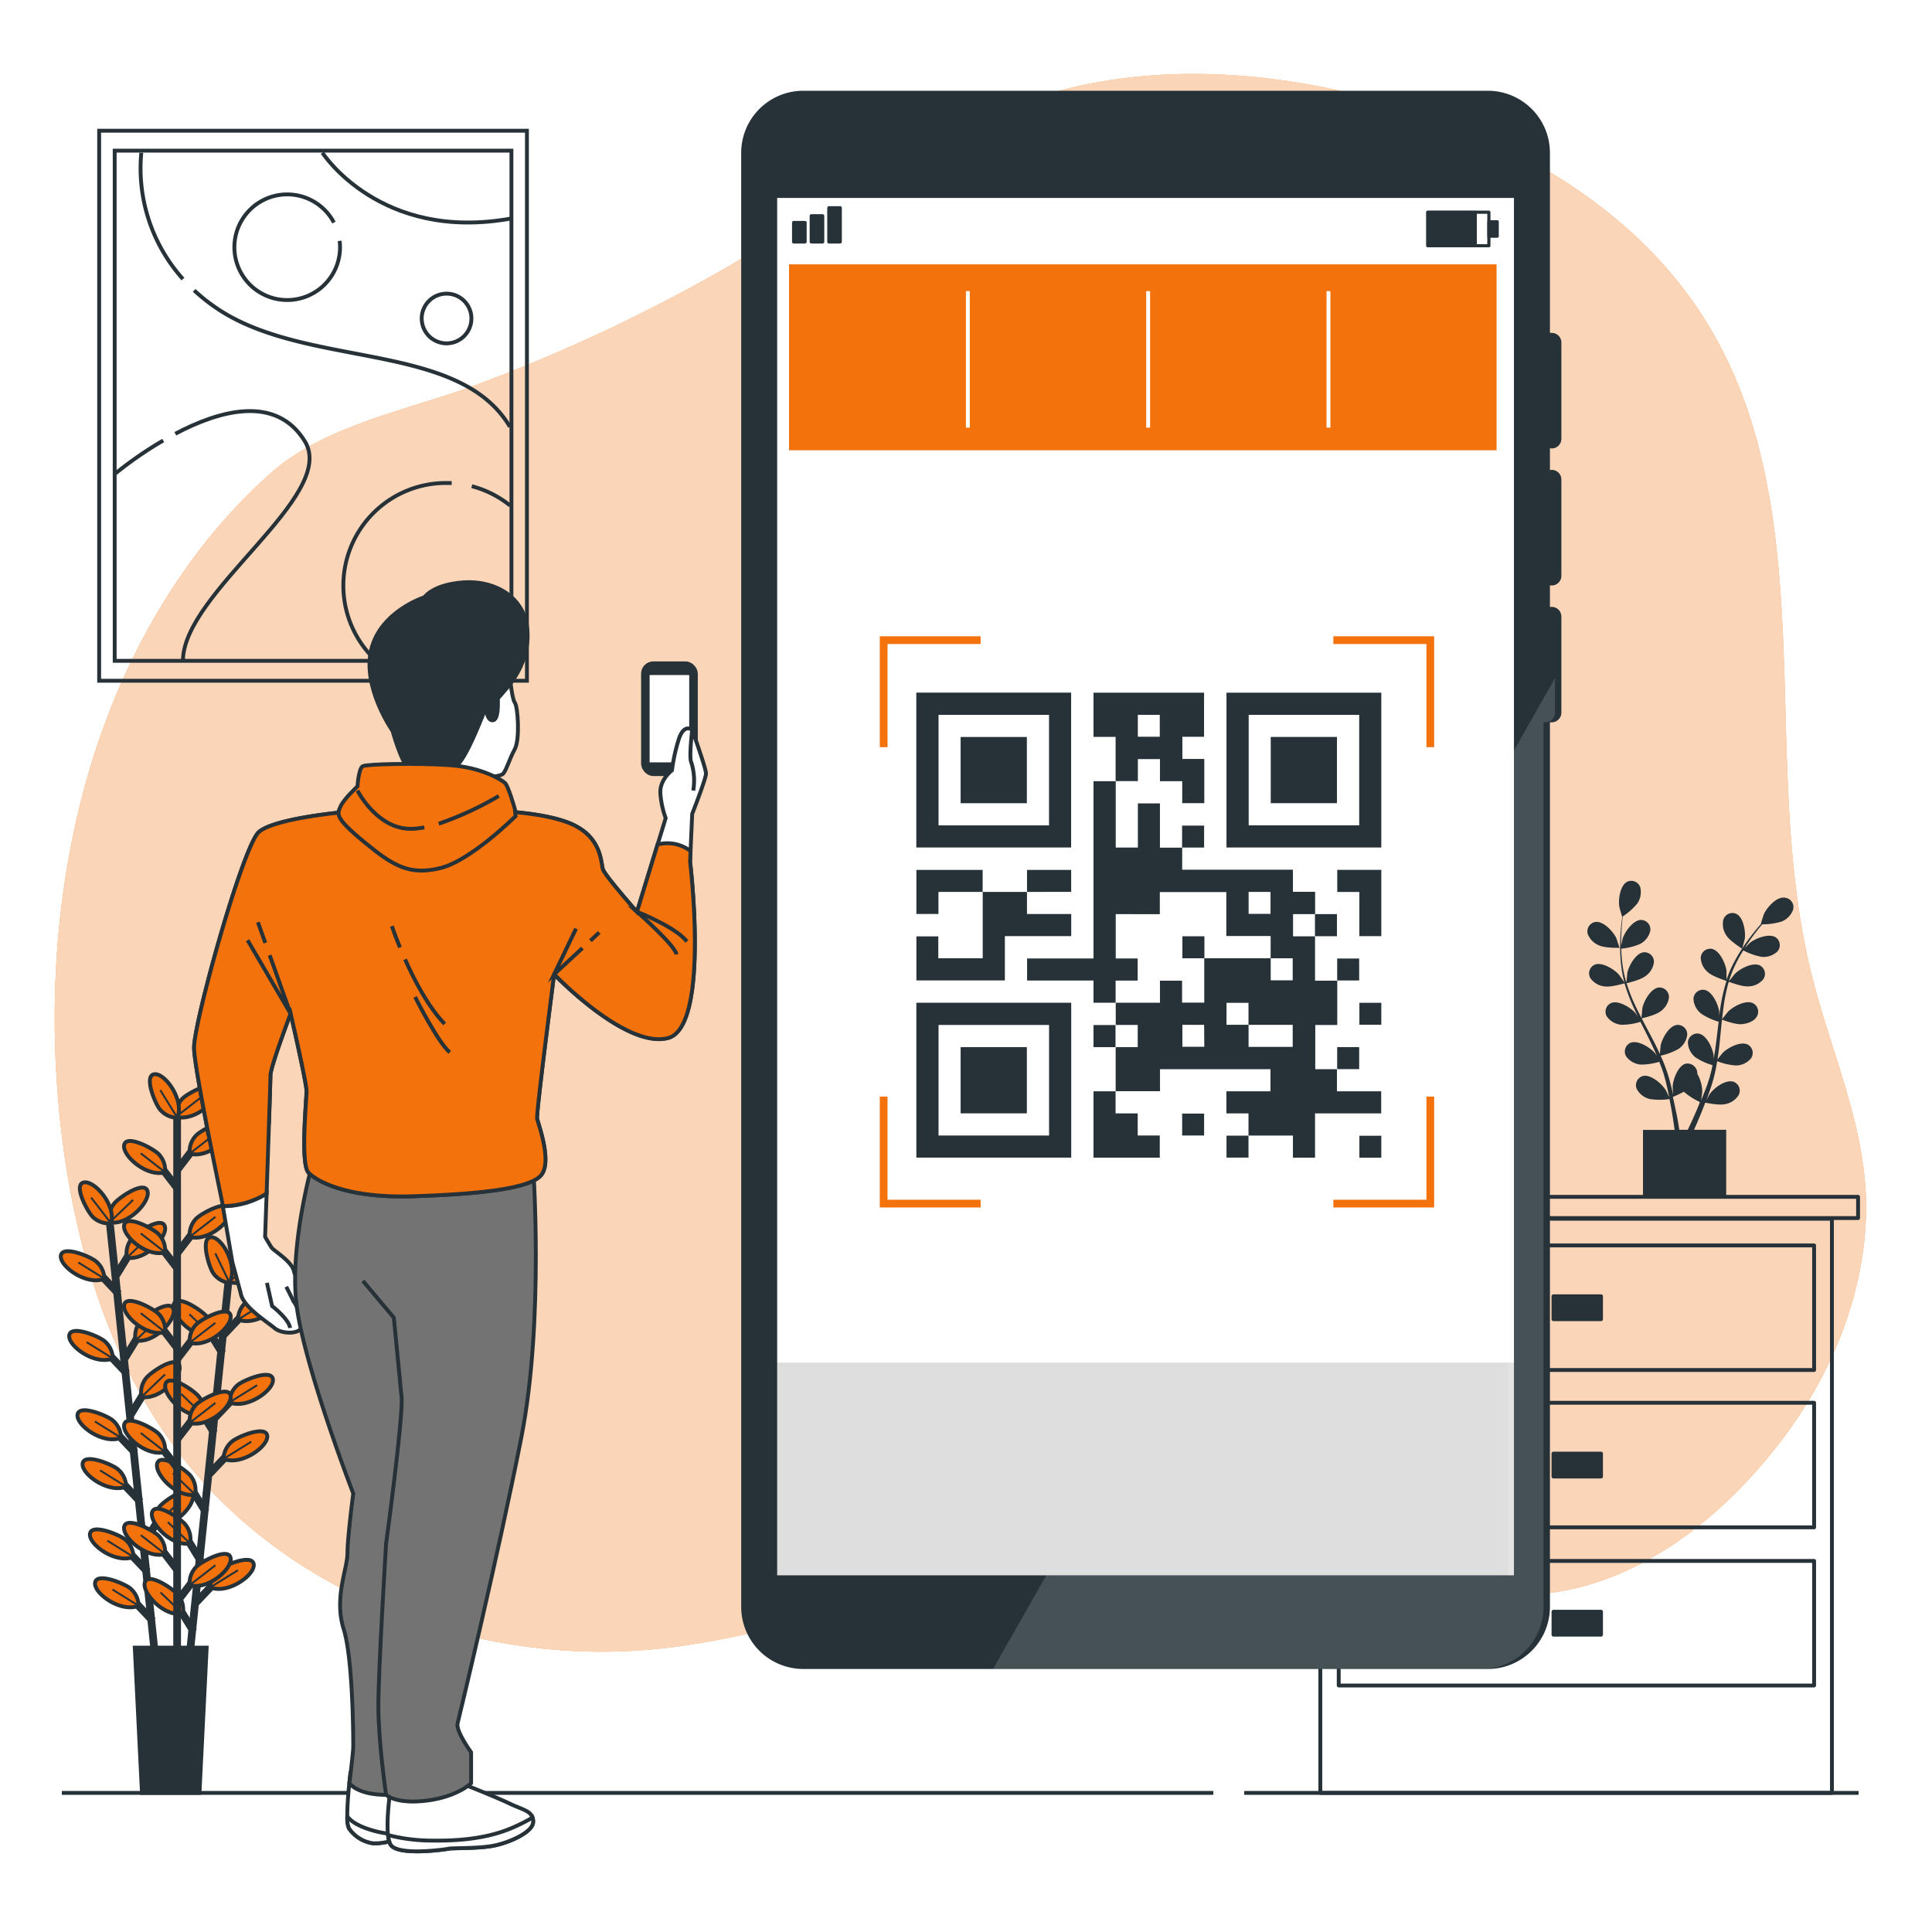 <svg class="animated" id="freepik_stories-qr-code" xmlns="http://www.w3.org/2000/svg" viewBox="0 0 500 500" version="1.1" xmlns:xlink="http://www.w3.org/1999/xlink" xmlns:svgjs="http://svgjs.com/svgjs"><style>svg#freepik_stories-qr-code:not(.animated) .animable {opacity: 0;}svg#freepik_stories-qr-code.animated #freepik--background-simple--inject-2 {animation: 1s 1 forwards cubic-bezier(.36,-0.01,.5,1.38) zoomIn;animation-delay: 0s;}svg#freepik_stories-qr-code.animated #freepik--Furniture--inject-2 {animation: 1s 1 forwards cubic-bezier(.36,-0.01,.5,1.38) lightSpeedLeft;animation-delay: 0s;}svg#freepik_stories-qr-code.animated #freepik--Plant--inject-2 {animation: 1s 1 forwards cubic-bezier(.36,-0.01,.5,1.38) zoomOut;animation-delay: 0s;}svg#freepik_stories-qr-code.animated #freepik--Picture--inject-2 {animation: 1s 1 forwards cubic-bezier(.36,-0.01,.5,1.38) slideUp;animation-delay: 0s;}svg#freepik_stories-qr-code.animated #freepik--Floor--inject-2 {animation: 1s 1 forwards cubic-bezier(.36,-0.01,.5,1.38) slideLeft;animation-delay: 0s;}svg#freepik_stories-qr-code.animated #freepik--Device--inject-2 {animation: 1s 1 forwards cubic-bezier(.36,-0.01,.5,1.38) fadeIn;animation-delay: 0s;}svg#freepik_stories-qr-code.animated #freepik--qr-code--inject-2 {animation: 1s 1 forwards cubic-bezier(.36,-0.01,.5,1.38) slideDown;animation-delay: 0s;}svg#freepik_stories-qr-code.animated #freepik--Character--inject-2 {animation: 1s 1 forwards cubic-bezier(.36,-0.01,.5,1.38) slideDown;animation-delay: 0s;}            @keyframes zoomIn {                0% {                    opacity: 0;                    transform: scale(0.5);                }                100% {                    opacity: 1;                    transform: scale(1);                }            }                    @keyframes lightSpeedLeft {              from {                transform: translate3d(-50%, 0, 0) skewX(20deg);                opacity: 0;              }              60% {                transform: skewX(-10deg);                opacity: 1;              }              80% {                transform: skewX(2deg);              }              to {                opacity: 1;                transform: translate3d(0, 0, 0);              }            }                    @keyframes zoomOut {                0% {                    opacity: 0;                    transform: scale(1.5);                }                100% {                    opacity: 1;                    transform: scale(1);                }            }                    @keyframes slideUp {                0% {                    opacity: 0;                    transform: translateY(30px);                }                100% {                    opacity: 1;                    transform: inherit;                }            }                    @keyframes slideLeft {                0% {                    opacity: 0;                    transform: translateX(-30px);                }                100% {                    opacity: 1;                    transform: translateX(0);                }            }                    @keyframes fadeIn {                0% {                    opacity: 0;                }                100% {                    opacity: 1;                }            }                    @keyframes slideDown {                0% {                    opacity: 0;                    transform: translateY(-30px);                }                100% {                    opacity: 1;                    transform: translateY(0);                }            }        </style><g id="freepik--background-simple--inject-2" class="animable" style="transform-origin: 248.555px 223.294px;"><path d="M459.24,137.52c-2.41-18.76-7.11-36.75-17-53.14C424,53.93,391,35.53,357.63,26.2c-28-7.82-58.16-10.08-86.09-2-30.66,8.87-56.39,29.29-84,45.3a437.69,437.69,0,0,1-63.1,29.66c-17.58,6.73-39.92,10.5-54.37,23.28a144.93,144.93,0,0,0-23.35,26.65C19.74,188.4,11,238.62,15.12,285.5c2.91,32.66,11.89,65.71,32,91.58,28.27,36.31,76.8,54.2,122.59,49.69,52-5.12,101.25-36.19,152.93-28.73,25.73,3.71,50.35,16.93,76.23,14.47,25.51-2.42,47.34-20,62.73-40.45,12.34-16.43,20.55-36.3,21.31-57,.83-22.39-9.31-42.81-14.4-64.19C459.66,213.5,464.09,175.27,459.24,137.52Z" style="fill: rgb(243, 114, 12); transform-origin: 248.555px 223.294px;" id="el3hj1ry7nu7n" class="animable"></path><g id="elxwv3zlbbqv"><path d="M459.24,137.52c-2.41-18.76-7.11-36.75-17-53.14C424,53.93,391,35.53,357.63,26.2c-28-7.82-58.16-10.08-86.09-2-30.66,8.87-56.39,29.29-84,45.3a437.69,437.69,0,0,1-63.1,29.66c-17.58,6.73-39.92,10.5-54.37,23.28a144.93,144.93,0,0,0-23.35,26.65C19.74,188.4,11,238.62,15.12,285.5c2.91,32.66,11.89,65.71,32,91.58,28.27,36.31,76.8,54.2,122.59,49.69,52-5.12,101.25-36.19,152.93-28.73,25.73,3.71,50.35,16.93,76.23,14.47,25.51-2.42,47.34-20,62.73-40.45,12.34-16.43,20.55-36.3,21.31-57,.83-22.39-9.31-42.81-14.4-64.19C459.66,213.5,464.09,175.27,459.24,137.52Z" style="fill: rgb(255, 255, 255); opacity: 0.7; transform-origin: 248.555px 223.294px;" class="animable"></path></g></g><g id="freepik--Furniture--inject-2" class="animable" style="transform-origin: 407.9px 345.979px;"><g id="elmteainv9rk"><rect x="334.93" y="309.74" width="145.94" height="5.5" style="fill: none; stroke: rgb(38, 50, 56); stroke-linecap: round; stroke-linejoin: round; transform-origin: 407.9px 312.49px; transform: rotate(180deg);" class="animable"></rect></g><g id="elhi6gl61fmo6"><rect x="341.7" y="315.4" width="132.4" height="148.6" style="fill: none; stroke: rgb(38, 50, 56); stroke-linecap: round; stroke-linejoin: round; transform-origin: 407.9px 389.7px; transform: rotate(180deg);" class="animable"></rect></g><g id="el3900kvpnvbc"><rect x="346.46" y="322.31" width="123.03" height="32.24" style="fill: none; stroke: rgb(38, 50, 56); stroke-linecap: round; stroke-linejoin: round; transform-origin: 407.975px 338.43px; transform: rotate(180deg);" class="animable"></rect></g><g id="elvl2o03o6pbf"><rect x="402.04" y="335.47" width="12.3" height="5.94" style="fill: rgb(38, 50, 56); stroke: rgb(38, 50, 56); stroke-linecap: round; stroke-linejoin: round; transform-origin: 408.19px 338.44px; transform: rotate(180deg);" class="animable"></rect></g><g id="el5dbzyq5g7t3"><rect x="346.46" y="363.04" width="123.03" height="32.24" style="fill: none; stroke: rgb(38, 50, 56); stroke-linecap: round; stroke-linejoin: round; transform-origin: 407.975px 379.16px; transform: rotate(180deg);" class="animable"></rect></g><g id="eln9vef363vf8"><rect x="402.04" y="376.19" width="12.3" height="5.94" style="fill: rgb(38, 50, 56); stroke: rgb(38, 50, 56); stroke-linecap: round; stroke-linejoin: round; transform-origin: 408.19px 379.16px; transform: rotate(180deg);" class="animable"></rect></g><g id="elmzg4qa1h76"><rect x="346.46" y="403.96" width="123.03" height="32.24" style="fill: none; stroke: rgb(38, 50, 56); stroke-linecap: round; stroke-linejoin: round; transform-origin: 407.975px 420.08px; transform: rotate(180deg);" class="animable"></rect></g><g id="els27bldzsb3"><rect x="402.04" y="417.11" width="12.3" height="5.94" style="fill: rgb(38, 50, 56); stroke: rgb(38, 50, 56); stroke-linecap: round; stroke-linejoin: round; transform-origin: 408.19px 420.08px; transform: rotate(180deg);" class="animable"></rect></g><path d="M414,244.73c1.49.65,5.14.57,5.14.57s-.78-2.39-.85-2.54c-.8-1.67-3.33-4.44-5.39-4.16a2.47,2.47,0,0,0-2,3.09A5.2,5.2,0,0,0,414,244.73Z" style="fill: rgb(38, 50, 56); transform-origin: 414.976px 241.942px;" id="ely1wauhbl33o" class="animable"></path><path d="M450.87,245.53s.66-2.42.68-2.58c.26-1.84-.33-5.54-2.2-6.45A2.46,2.46,0,0,0,446,238a5.18,5.18,0,0,0,.89,4.24C447.78,243.58,450.86,245.53,450.87,245.53Z" style="fill: rgb(38, 50, 56); transform-origin: 448.739px 240.908px;" id="el1gm75sqiyk6" class="animable"></path><path d="M461.76,232.31c-2.07-.22-4.53,2.61-5.28,4.3-.07.15-.82,2.56-.78,2.56h0c-.39.44-.81.92-1.25,1.46-.81,1-1.71,2.12-2.61,3.42a42.76,42.76,0,0,0-2.71,4.31,31.47,31.47,0,0,0-2.32,5.22s0,0,0,.06c0-.61,0-2.31,0-2.44-.24-1.84-1.78-5.26-3.83-5.64a2.46,2.46,0,0,0-2.83,2.32,5.16,5.16,0,0,0,2,3.85c1.17,1,4.4,2.05,4.66,2.13a45.53,45.53,0,0,0-1.37,5.64c-.19,1.12-.36,2.24-.51,3.37,0-.52,0-1,0-1.06-.24-1.84-1.78-5.26-3.82-5.63a2.45,2.45,0,0,0-2.84,2.31,5.15,5.15,0,0,0,2,3.85,16.24,16.24,0,0,0,4.52,2.08c-.05.44-.11.87-.16,1.31-.25,2.08-.49,4.17-.79,6.2-.1.72-.23,1.42-.36,2.13,0-.47,0-.87,0-.93-.24-1.84-1.78-5.25-3.83-5.63a2.45,2.45,0,0,0-2.83,2.31,5.15,5.15,0,0,0,2,3.85,15.44,15.44,0,0,0,4.39,2c-.15.72-.3,1.44-.48,2.13-.14.46-.23.92-.39,1.38s-.3.92-.44,1.37c-.31.86-.63,1.75-1,2.58-.22.57-.44,1.12-.66,1.67.11-.71.3-2.11.3-2.23a9.57,9.57,0,0,0-1.28-4.65,2.55,2.55,0,0,0-3-2.63c-2,.54-3.28,4.06-3.38,5.92,0,.11.07,1.3.13,2.05-.11-.43-.2-.86-.31-1.31-.21-.89-.45-1.77-.7-2.71-.13-.46-.27-.92-.41-1.38s-.33-.93-.49-1.4c-.39-1.09-.85-2.17-1.33-3.25a16.24,16.24,0,0,0,4.63-1.74,5.13,5.13,0,0,0,2.26-3.69,2.46,2.46,0,0,0-2.66-2.52c-2.07.23-3.86,3.52-4.23,5.34,0,.11-.15,1.45-.2,2.18-.3-.65-.59-1.29-.91-1.94-.92-1.86-1.92-3.71-2.9-5.57-.3-.56-.59-1.13-.89-1.7.28-.07,3.57-.83,4.8-1.78a5.13,5.13,0,0,0,2.26-3.69,2.46,2.46,0,0,0-2.66-2.52c-2.06.23-3.86,3.52-4.23,5.34,0,.13-.2,2.05-.22,2.54-.65-1.25-1.29-2.5-1.87-3.77a42.82,42.82,0,0,1-2-5.24c.13,0,3.57-.81,4.83-1.78a5.13,5.13,0,0,0,2.26-3.69,2.46,2.46,0,0,0-2.66-2.52c-2.06.23-3.86,3.52-4.23,5.33,0,.12-.16,1.59-.21,2.29h-.11a30.93,30.93,0,0,1-1.06-5.55c-.12-1-.17-2-.2-3a16.54,16.54,0,0,0,4.88-1.22,5.15,5.15,0,0,0,2.65-3.43,2.46,2.46,0,0,0-2.37-2.79c-2.08,0-4.22,3.07-4.79,4.84,0,.09-.24,1.1-.38,1.84,0-.43,0-.88,0-1.3,0-1.58.1-3,.2-4.29.06-.72.13-1.38.2-2a16.47,16.47,0,0,0,3.75-3.32,5.14,5.14,0,0,0,.77-4.26,2.47,2.47,0,0,0-3.39-1.39c-1.84,1-2.33,4.67-2,6.5,0,.16.72,2.59.75,2.57l0,0c-.08.59-.16,1.22-.24,1.91-.12,1.27-.25,2.71-.29,4.29a44.58,44.58,0,0,0,.12,5.1,32.17,32.17,0,0,0,.94,5.62l0,.07c-.33-.52-1.29-1.92-1.38-2-1.21-1.4-4.39-3.4-6.3-2.59a2.46,2.46,0,0,0-1.09,3.49,5.15,5.15,0,0,0,3.77,2.13c1.55.22,4.8-.72,5.06-.8a44.47,44.47,0,0,0,2,5.47c.45,1,.93,2.06,1.43,3.09l-.61-.87c-1.22-1.41-4.39-3.4-6.3-2.59a2.45,2.45,0,0,0-1.09,3.49,5.15,5.15,0,0,0,3.77,2.13,16.35,16.35,0,0,0,4.92-.76c.2.39.39.79.58,1.18,1,1.88,1.89,3.75,2.77,5.61.31.65.59,1.31.87,2-.26-.39-.49-.71-.53-.76-1.21-1.4-4.39-3.4-6.3-2.59a2.47,2.47,0,0,0-1.09,3.5,5.17,5.17,0,0,0,3.77,2.12,15.93,15.93,0,0,0,4.79-.72c.27.68.54,1.36.77,2,.14.46.32.9.44,1.37l.39,1.38c.21.89.43,1.8.62,2.68.13.6.25,1.18.37,1.76-.3-.65-.91-1.93-1-2-1-1.57-3.82-4-5.83-3.51a2.47,2.47,0,0,0-1.61,3.29,5.16,5.16,0,0,0,3.41,2.67,16.81,16.81,0,0,0,5.09,0c.2,1,.38,1.91.53,2.8.34,1.95.6,3.7.8,5.19h-8.19v17.22h21.54V292.39h-8.33c.54-1.2,1.13-2.56,1.75-4.07.38-.93.77-1.93,1.16-2.95.39.08,3.59.73,5.08.39a5.12,5.12,0,0,0,3.59-2.4,2.45,2.45,0,0,0-1.35-3.4c-2-.67-5,1.57-6.08,3.07-.07.08-.67,1.12-1,1.78.16-.42.32-.83.47-1.26.32-.86.61-1.73.92-2.65.14-.46.27-.92.41-1.38s.25-1,.37-1.44c.27-1.13.49-2.28.68-3.45a15.86,15.86,0,0,0,4.82,1.11,5.1,5.1,0,0,0,3.92-1.83,2.46,2.46,0,0,0-.82-3.57c-1.85-.95-5.16.81-6.48,2.12-.08.08-.92,1.12-1.37,1.71.11-.71.22-1.41.31-2.12.26-2.06.45-4.16.66-6.24.06-.64.13-1.28.2-1.92.26.1,3.43,1.28,5,1.17,1.38-.1,3.12-.6,3.92-1.83a2.47,2.47,0,0,0-.83-3.57c-1.84-1-5.16.8-6.47,2.11-.1.1-1.31,1.61-1.59,2,.15-1.41.31-2.81.52-4.18a43.42,43.42,0,0,1,1.2-5.49c.12,0,3.42,1.29,5,1.18a5.14,5.14,0,0,0,3.92-1.83,2.46,2.46,0,0,0-.82-3.57c-1.85-.95-5.16.8-6.48,2.11-.09.09-1,1.24-1.43,1.79l-.1,0a31.55,31.55,0,0,1,2.18-5.22c.47-.92,1-1.78,1.48-2.6a16.72,16.72,0,0,0,4.75,1.67,5.17,5.17,0,0,0,4.1-1.4,2.46,2.46,0,0,0-.43-3.63c-1.74-1.15-5.22.23-6.67,1.39-.08.06-.81.79-1.34,1.33.24-.37.47-.76.71-1.1.86-1.31,1.74-2.46,2.53-3.47.45-.57.87-1.07,1.26-1.54a16.85,16.85,0,0,0,5-.71,5.12,5.12,0,0,0,3-3.12A2.45,2.45,0,0,0,461.76,232.31Zm-22.89,55.53c-.74,1.72-1.46,3.25-2.08,4.55H434.6c-.23-1.54-.54-3.37-1-5.42-.19-1-.42-2-.66-3.09a28.66,28.66,0,0,0,2.84-1.34,18,18,0,0,0,4.15,2.67C439.61,286.12,439.24,287,438.87,287.84Z" style="fill: rgb(38, 50, 56); transform-origin: 437.698px 268.799px;" id="el95gbiktfz0l" class="animable"></path></g><g id="freepik--Plant--inject-2" class="animable" style="transform-origin: 44.301px 371px;"><line x1="28.47" y1="316.96" x2="40.07" y2="428.09" style="fill: none; stroke: rgb(38, 50, 56); stroke-miterlimit: 10; stroke-width: 2px; transform-origin: 34.27px 372.525px;" id="elwoark24denr" class="animable"></line><line x1="38.2" y1="406.82" x2="32.94" y2="401.27" style="fill: none; stroke: rgb(38, 50, 56); stroke-miterlimit: 10; stroke-width: 2px; transform-origin: 35.57px 404.045px;" id="eltnv5mj3y8f" class="animable"></line><path d="M34.54,402.93a6,6,0,0,0-2.09-4.46c-1.35-1.2-8.46-4.19-9.13-1.69C22.59,399.5,29.86,404.84,34.54,402.93Z" style="fill: rgb(243, 114, 12); stroke: rgb(38, 50, 56); stroke-miterlimit: 10; transform-origin: 28.904px 399.573px;" id="el0kefo3wcn09" class="animable"></path><line x1="34.54" y1="402.93" x2="27.78" y2="398.72" style="fill: none; stroke: rgb(38, 50, 56); stroke-miterlimit: 10; stroke-width: 0.5px; transform-origin: 31.16px 400.825px;" id="elks4570xi98" class="animable"></line><line x1="39.52" y1="419.46" x2="34.26" y2="413.91" style="fill: none; stroke: rgb(38, 50, 56); stroke-miterlimit: 10; stroke-width: 2px; transform-origin: 36.89px 416.685px;" id="el9g1itdaw2" class="animable"></line><path d="M35.86,415.57a6,6,0,0,0-2.09-4.46c-1.35-1.2-8.46-4.19-9.13-1.69C23.91,412.14,31.18,417.48,35.86,415.57Z" style="fill: rgb(243, 114, 12); stroke: rgb(38, 50, 56); stroke-miterlimit: 10; transform-origin: 30.224px 412.213px;" id="elo6h9p8mcbzr" class="animable"></path><line x1="35.86" y1="415.57" x2="29.1" y2="411.36" style="fill: none; stroke: rgb(38, 50, 56); stroke-miterlimit: 10; stroke-width: 0.5px; transform-origin: 32.48px 413.465px;" id="eljrwjw041yk" class="animable"></line><line x1="34.98" y1="375.98" x2="29.72" y2="370.43" style="fill: none; stroke: rgb(38, 50, 56); stroke-miterlimit: 10; stroke-width: 2px; transform-origin: 32.35px 373.205px;" id="elmrgwqwluad" class="animable"></line><path d="M31.32,372.09a6,6,0,0,0-2.09-4.46c-1.35-1.21-8.46-4.19-9.13-1.69C19.37,368.66,26.64,374,31.32,372.09Z" style="fill: rgb(243, 114, 12); stroke: rgb(38, 50, 56); stroke-miterlimit: 10; transform-origin: 25.684px 368.732px;" id="ela2srzx03ovu" class="animable"></path><line x1="31.32" y1="372.09" x2="24.56" y2="367.88" style="fill: none; stroke: rgb(38, 50, 56); stroke-miterlimit: 10; stroke-width: 0.5px; transform-origin: 27.94px 369.985px;" id="elf973vvf5i5r" class="animable"></line><line x1="36.3" y1="388.62" x2="31.04" y2="383.07" style="fill: none; stroke: rgb(38, 50, 56); stroke-miterlimit: 10; stroke-width: 2px; transform-origin: 33.67px 385.845px;" id="elhekh4w6ei" class="animable"></line><path d="M32.64,384.73a6,6,0,0,0-2.09-4.46c-1.35-1.21-8.46-4.19-9.13-1.69C20.69,381.3,28,386.64,32.64,384.73Z" style="fill: rgb(243, 114, 12); stroke: rgb(38, 50, 56); stroke-miterlimit: 10; transform-origin: 27.005px 381.372px;" id="elhpbuoo6ptxl" class="animable"></path><line x1="32.64" y1="384.73" x2="25.88" y2="380.52" style="fill: none; stroke: rgb(38, 50, 56); stroke-miterlimit: 10; stroke-width: 0.5px; transform-origin: 29.26px 382.625px;" id="elp0p84fx2rqq" class="animable"></line><line x1="32.84" y1="355.45" x2="27.58" y2="349.89" style="fill: none; stroke: rgb(38, 50, 56); stroke-miterlimit: 10; stroke-width: 2px; transform-origin: 30.21px 352.67px;" id="elx55bw0m1hnk" class="animable"></line><path d="M29.18,351.56a5.94,5.94,0,0,0-2.1-4.46c-1.35-1.21-8.45-4.19-9.12-1.69C17.23,348.13,24.5,353.47,29.18,351.56Z" style="fill: rgb(243, 114, 12); stroke: rgb(38, 50, 56); stroke-miterlimit: 10; transform-origin: 23.544px 348.202px;" id="el9raoivzggic" class="animable"></path><line x1="29.18" y1="351.56" x2="22.42" y2="347.35" style="fill: none; stroke: rgb(38, 50, 56); stroke-miterlimit: 10; stroke-width: 0.5px; transform-origin: 25.8px 349.455px;" id="el14b3nh4vfodb" class="animable"></line><line x1="30.69" y1="334.83" x2="25.43" y2="329.27" style="fill: none; stroke: rgb(38, 50, 56); stroke-miterlimit: 10; stroke-width: 2px; transform-origin: 28.06px 332.05px;" id="el34nm4zr89k" class="animable"></line><path d="M27,330.94a5.94,5.94,0,0,0-2.1-4.46c-1.35-1.21-8.45-4.2-9.12-1.69C15.07,327.51,22.34,332.85,27,330.94Z" style="fill: rgb(243, 114, 12); stroke: rgb(38, 50, 56); stroke-miterlimit: 10; transform-origin: 21.366px 327.58px;" id="el58i1s1ecevt" class="animable"></path><line x1="27.03" y1="330.94" x2="20.26" y2="326.72" style="fill: none; stroke: rgb(38, 50, 56); stroke-miterlimit: 10; stroke-width: 0.5px; transform-origin: 23.645px 328.83px;" id="elhncdczl1c6a" class="animable"></line><line x1="37.32" y1="399.34" x2="41.31" y2="392.82" style="fill: none; stroke: rgb(38, 50, 56); stroke-miterlimit: 10; stroke-width: 2px; transform-origin: 39.315px 396.08px;" id="ely56w2s3ydzj" class="animable"></line><path d="M40.09,394.78A6,6,0,0,1,41.22,390c1.07-1.46,7.4-5.85,8.58-3.54C51.08,389,45.07,395.69,40.09,394.78Z" style="fill: rgb(243, 114, 12); stroke: rgb(38, 50, 56); stroke-miterlimit: 10; transform-origin: 44.979px 390.333px;" id="el4v8yaugvtpt" class="animable"></path><line x1="40.09" y1="394.78" x2="46.18" y2="388.96" style="fill: none; stroke: rgb(38, 50, 56); stroke-miterlimit: 10; stroke-width: 0.5px; transform-origin: 43.135px 391.87px;" id="el3kj418mwwe3" class="animable"></line><line x1="33.84" y1="366.08" x2="37.84" y2="359.56" style="fill: none; stroke: rgb(38, 50, 56); stroke-miterlimit: 10; stroke-width: 2px; transform-origin: 35.84px 362.82px;" id="elgkmtdlco0xk" class="animable"></line><path d="M36.62,361.52a6,6,0,0,1,1.13-4.79c1.07-1.46,7.4-5.85,8.58-3.54C47.61,355.7,41.6,362.43,36.62,361.52Z" style="fill: rgb(243, 114, 12); stroke: rgb(38, 50, 56); stroke-miterlimit: 10; transform-origin: 41.508px 357.067px;" id="elg37pvm6kff" class="animable"></path><line x1="36.62" y1="361.52" x2="42.71" y2="355.7" style="fill: none; stroke: rgb(38, 50, 56); stroke-miterlimit: 10; stroke-width: 0.5px; transform-origin: 39.665px 358.61px;" id="elrpe2gsn2qo" class="animable"></line><line x1="32.32" y1="351.47" x2="36.32" y2="344.95" style="fill: none; stroke: rgb(38, 50, 56); stroke-miterlimit: 10; stroke-width: 2px; transform-origin: 34.32px 348.21px;" id="elnr04t2yk35" class="animable"></line><path d="M35.1,346.91a6,6,0,0,1,1.12-4.8c1.08-1.46,7.41-5.85,8.58-3.54C46.08,341.08,40.07,347.81,35.1,346.91Z" style="fill: rgb(243, 114, 12); stroke: rgb(38, 50, 56); stroke-miterlimit: 10; transform-origin: 39.981px 342.452px;" id="el98l3s9viimu" class="animable"></path><line x1="35.1" y1="346.91" x2="41.19" y2="341.09" style="fill: none; stroke: rgb(38, 50, 56); stroke-miterlimit: 10; stroke-width: 0.5px; transform-origin: 38.145px 344px;" id="elz6g7tl3od4r" class="animable"></line><line x1="30.08" y1="330.04" x2="34.08" y2="323.52" style="fill: none; stroke: rgb(38, 50, 56); stroke-miterlimit: 10; stroke-width: 2px; transform-origin: 32.08px 326.78px;" id="eluj3igizemus" class="animable"></line><path d="M32.86,325.48a6,6,0,0,1,1.13-4.8c1.07-1.46,7.4-5.85,8.58-3.54C43.85,319.65,37.84,326.38,32.86,325.48Z" style="fill: rgb(243, 114, 12); stroke: rgb(38, 50, 56); stroke-miterlimit: 10; transform-origin: 37.747px 321.022px;" id="el94tn7j9nkkf" class="animable"></path><line x1="32.86" y1="325.48" x2="38.95" y2="319.66" style="fill: none; stroke: rgb(38, 50, 56); stroke-miterlimit: 10; stroke-width: 0.5px; transform-origin: 35.905px 322.57px;" id="elns63u21r5jh" class="animable"></line><path d="M28.37,316.34a6,6,0,0,1,1.13-4.8c1.07-1.46,7.4-5.85,8.58-3.54C39.36,310.51,33.35,317.24,28.37,316.34Z" style="fill: rgb(243, 114, 12); stroke: rgb(38, 50, 56); stroke-miterlimit: 10; transform-origin: 33.257px 311.882px;" id="el92mb5tj78jn" class="animable"></path><line x1="28.37" y1="316.34" x2="34.46" y2="310.52" style="fill: none; stroke: rgb(38, 50, 56); stroke-miterlimit: 10; stroke-width: 0.5px; transform-origin: 31.415px 313.43px;" id="elzupkaaj4ws" class="animable"></line><path d="M28.73,316.59A6,6,0,0,1,24.07,315c-1.33-1.22-5-8-2.62-8.91C24.08,305.05,30.15,311.74,28.73,316.59Z" style="fill: rgb(243, 114, 12); stroke: rgb(38, 50, 56); stroke-miterlimit: 10; transform-origin: 24.804px 311.299px;" id="el4rla572ocbb" class="animable"></path><line x1="28.73" y1="316.59" x2="23.58" y2="309.92" style="fill: none; stroke: rgb(38, 50, 56); stroke-miterlimit: 10; stroke-width: 0.5px; transform-origin: 26.155px 313.255px;" id="ele9bao5mo71m" class="animable"></line><line x1="59.06" y1="332.26" x2="47.53" y2="443.4" style="fill: none; stroke: rgb(38, 50, 56); stroke-miterlimit: 10; stroke-width: 2px; transform-origin: 53.295px 387.83px;" id="elgxc1xgpkyq" class="animable"></line><line x1="50.08" y1="422.2" x2="46.08" y2="415.69" style="fill: none; stroke: rgb(38, 50, 56); stroke-miterlimit: 10; stroke-width: 2px; transform-origin: 48.08px 418.945px;" id="elfexrgfj4z7b" class="animable"></line><path d="M47.3,417.64a6,6,0,0,0-1.13-4.79c-1.08-1.46-7.41-5.84-8.59-3.54C36.31,411.83,42.32,418.55,47.3,417.64Z" style="fill: rgb(243, 114, 12); stroke: rgb(38, 50, 56); stroke-miterlimit: 10; transform-origin: 42.408px 413.189px;" id="elc8fd8j5whg8" class="animable"></path><line x1="47.3" y1="417.64" x2="41.55" y2="412.13" style="fill: none; stroke: rgb(38, 50, 56); stroke-miterlimit: 10; stroke-width: 0.5px; transform-origin: 44.425px 414.885px;" id="el6smwlma8xqb" class="animable"></line><line x1="53.28" y1="391.36" x2="49.28" y2="384.84" style="fill: none; stroke: rgb(38, 50, 56); stroke-miterlimit: 10; stroke-width: 2px; transform-origin: 51.28px 388.1px;" id="eln4bxe79epi" class="animable"></line><path d="M50.5,386.8A6,6,0,0,0,49.37,382c-1.07-1.46-7.41-5.85-8.58-3.54C39.51,381,45.52,387.71,50.5,386.8Z" style="fill: rgb(243, 114, 12); stroke: rgb(38, 50, 56); stroke-miterlimit: 10; transform-origin: 45.613px 382.343px;" id="elkak5a72vx69" class="animable"></path><line x1="50.5" y1="386.8" x2="44.75" y2="381.28" style="fill: none; stroke: rgb(38, 50, 56); stroke-miterlimit: 10; stroke-width: 0.5px; transform-origin: 47.625px 384.04px;" id="elnmx7qmsp30k" class="animable"></line><line x1="51.97" y1="404" x2="47.97" y2="397.48" style="fill: none; stroke: rgb(38, 50, 56); stroke-miterlimit: 10; stroke-width: 2px; transform-origin: 49.97px 400.74px;" id="el6iuji2gyedr" class="animable"></line><path d="M49.19,399.44a6,6,0,0,0-1.13-4.79c-1.08-1.46-7.41-5.85-8.59-3.54C38.2,393.62,44.21,400.35,49.19,399.44Z" style="fill: rgb(243, 114, 12); stroke: rgb(38, 50, 56); stroke-miterlimit: 10; transform-origin: 44.298px 394.987px;" id="eleh1r093yxe4" class="animable"></path><line x1="49.19" y1="399.44" x2="43.44" y2="393.92" style="fill: none; stroke: rgb(38, 50, 56); stroke-miterlimit: 10; stroke-width: 0.5px; transform-origin: 46.315px 396.68px;" id="elu3qinhn4i4" class="animable"></line><line x1="55.41" y1="370.83" x2="51.41" y2="364.31" style="fill: none; stroke: rgb(38, 50, 56); stroke-miterlimit: 10; stroke-width: 2px; transform-origin: 53.41px 367.57px;" id="el3gj5d2ywtn2" class="animable"></line><path d="M52.63,366.27a6,6,0,0,0-1.13-4.8c-1.07-1.45-7.41-5.84-8.58-3.53C41.64,360.45,47.65,367.18,52.63,366.27Z" style="fill: rgb(243, 114, 12); stroke: rgb(38, 50, 56); stroke-miterlimit: 10; transform-origin: 47.743px 361.817px;" id="el7gm9n6g12m" class="animable"></path><line x1="52.63" y1="366.27" x2="46.88" y2="360.75" style="fill: none; stroke: rgb(38, 50, 56); stroke-miterlimit: 10; stroke-width: 0.5px; transform-origin: 49.755px 363.51px;" id="el6lp3ngc09go" class="animable"></line><line x1="57.55" y1="350.21" x2="53.55" y2="343.69" style="fill: none; stroke: rgb(38, 50, 56); stroke-miterlimit: 10; stroke-width: 2px; transform-origin: 55.55px 346.95px;" id="ele07gwpd7o2" class="animable"></line><path d="M54.77,345.65a6,6,0,0,0-1.13-4.8c-1.07-1.46-7.41-5.84-8.58-3.53C43.78,339.83,49.79,346.55,54.77,345.65Z" style="fill: rgb(243, 114, 12); stroke: rgb(38, 50, 56); stroke-miterlimit: 10; transform-origin: 49.883px 341.196px;" id="el6gvnhf2trs8" class="animable"></path><line x1="54.77" y1="345.65" x2="49.02" y2="340.13" style="fill: none; stroke: rgb(38, 50, 56); stroke-miterlimit: 10; stroke-width: 0.5px; transform-origin: 51.895px 342.89px;" id="elbtvkxq514zt" class="animable"></line><line x1="50.75" y1="414.7" x2="56.01" y2="409.15" style="fill: none; stroke: rgb(38, 50, 56); stroke-miterlimit: 10; stroke-width: 2px; transform-origin: 53.38px 411.925px;" id="elr9fucfsr5" class="animable"></line><path d="M54.41,410.81a6,6,0,0,1,2.09-4.46c1.35-1.2,8.45-4.2,9.13-1.7C66.36,407.37,59.09,412.72,54.41,410.81Z" style="fill: rgb(243, 114, 12); stroke: rgb(38, 50, 56); stroke-miterlimit: 10; transform-origin: 60.045px 407.448px;" id="el29n6n96l7pf" class="animable"></path><line x1="54.41" y1="410.81" x2="61.57" y2="406.37" style="fill: none; stroke: rgb(38, 50, 56); stroke-miterlimit: 10; stroke-width: 0.5px; transform-origin: 57.99px 408.59px;" id="elbj6h6lp547l" class="animable"></line><line x1="54.2" y1="381.44" x2="59.46" y2="375.89" style="fill: none; stroke: rgb(38, 50, 56); stroke-miterlimit: 10; stroke-width: 2px; transform-origin: 56.83px 378.665px;" id="el1adxgozk9e9" class="animable"></line><path d="M57.86,377.55A6,6,0,0,1,60,373.09c1.35-1.21,8.45-4.2,9.13-1.7C69.81,374.11,62.55,379.46,57.86,377.55Z" style="fill: rgb(243, 114, 12); stroke: rgb(38, 50, 56); stroke-miterlimit: 10; transform-origin: 63.517px 374.187px;" id="elmhotasa03dn" class="animable"></path><line x1="57.86" y1="377.55" x2="65.02" y2="373.11" style="fill: none; stroke: rgb(38, 50, 56); stroke-miterlimit: 10; stroke-width: 0.5px; transform-origin: 61.44px 375.33px;" id="elqie7ar2h4df" class="animable"></line><line x1="55.72" y1="366.82" x2="60.98" y2="361.27" style="fill: none; stroke: rgb(38, 50, 56); stroke-miterlimit: 10; stroke-width: 2px; transform-origin: 58.35px 364.045px;" id="elhrpfjsm0xz" class="animable"></line><path d="M59.38,362.93a6,6,0,0,1,2.09-4.46c1.35-1.2,8.45-4.2,9.12-1.7C71.33,359.5,64.06,364.84,59.38,362.93Z" style="fill: rgb(243, 114, 12); stroke: rgb(38, 50, 56); stroke-miterlimit: 10; transform-origin: 65.011px 359.568px;" id="el0pjmp2innkmn" class="animable"></path><line x1="59.38" y1="362.93" x2="66.54" y2="358.49" style="fill: none; stroke: rgb(38, 50, 56); stroke-miterlimit: 10; stroke-width: 0.5px; transform-origin: 62.96px 360.71px;" id="elzjhxduldeba" class="animable"></line><line x1="57.94" y1="345.4" x2="63.2" y2="339.84" style="fill: none; stroke: rgb(38, 50, 56); stroke-miterlimit: 10; stroke-width: 2px; transform-origin: 60.57px 342.62px;" id="ely217xr6fdc" class="animable"></line><path d="M61.6,341.5A6,6,0,0,1,63.69,337c1.35-1.2,8.45-4.2,9.13-1.69C73.55,338.07,66.29,343.41,61.6,341.5Z" style="fill: rgb(243, 114, 12); stroke: rgb(38, 50, 56); stroke-miterlimit: 10; transform-origin: 67.236px 338.12px;" id="el4txma1nhgdx" class="animable"></path><line x1="61.6" y1="341.5" x2="68.76" y2="337.06" style="fill: none; stroke: rgb(38, 50, 56); stroke-miterlimit: 10; stroke-width: 0.5px; transform-origin: 65.18px 339.28px;" id="elvl1bodmz3f" class="animable"></line><path d="M59.09,331.64a6,6,0,0,1,2.09-4.46c1.35-1.21,8.45-4.2,9.13-1.7C71,328.2,63.78,333.55,59.09,331.64Z" style="fill: rgb(243, 114, 12); stroke: rgb(38, 50, 56); stroke-miterlimit: 10; transform-origin: 64.723px 328.277px;" id="el9siarz8dirq" class="animable"></path><line x1="59.09" y1="331.64" x2="66.25" y2="327.2" style="fill: none; stroke: rgb(38, 50, 56); stroke-miterlimit: 10; stroke-width: 0.5px; transform-origin: 62.67px 329.42px;" id="ell7dtat46m78" class="animable"></line><path d="M59.39,332a5.94,5.94,0,0,1-4.22-2.54c-1.06-1.47-3.29-8.84-.73-9.25C57.22,319.71,61.78,327.5,59.39,332Z" style="fill: rgb(243, 114, 12); stroke: rgb(38, 50, 56); stroke-miterlimit: 10; transform-origin: 56.658px 326.094px;" id="el3rhde9jcw6m" class="animable"></path><line x1="59.39" y1="331.95" x2="55.72" y2="324.37" style="fill: none; stroke: rgb(38, 50, 56); stroke-miterlimit: 10; stroke-width: 0.5px; transform-origin: 57.555px 328.16px;" id="elrzh6pt6i6p" class="animable"></line><line x1="45.84" y1="287" x2="45.84" y2="427.55" style="fill: none; stroke: rgb(38, 50, 56); stroke-miterlimit: 10; stroke-width: 2px; transform-origin: 45.84px 357.275px;" id="elzjhjot9m3zd" class="animable"></line><line x1="45.96" y1="406.42" x2="41.3" y2="400.35" style="fill: none; stroke: rgb(38, 50, 56); stroke-miterlimit: 10; stroke-width: 2px; transform-origin: 43.63px 403.385px;" id="elnqozg1lt2yh" class="animable"></line><path d="M42.72,402.17a6,6,0,0,0-1.62-4.66c-1.22-1.33-8-5-8.9-2.62C31.19,397.51,37.86,403.58,42.72,402.17Z" style="fill: rgb(243, 114, 12); stroke: rgb(38, 50, 56); stroke-miterlimit: 10; transform-origin: 37.421px 398.243px;" id="el7ldz3gmlt63" class="animable"></path><line x1="42.72" y1="402.17" x2="36.43" y2="397.28" style="fill: none; stroke: rgb(38, 50, 56); stroke-miterlimit: 10; stroke-width: 0.5px; transform-origin: 39.575px 399.725px;" id="el3ly2g9xllsv" class="animable"></line><line x1="45.96" y1="380" x2="41.3" y2="373.94" style="fill: none; stroke: rgb(38, 50, 56); stroke-miterlimit: 10; stroke-width: 2px; transform-origin: 43.63px 376.97px;" id="elux66quj86yt" class="animable"></line><path d="M42.72,375.76a6,6,0,0,0-1.62-4.66c-1.22-1.34-8-5.05-8.9-2.63C31.19,371.1,37.86,377.17,42.72,375.76Z" style="fill: rgb(243, 114, 12); stroke: rgb(38, 50, 56); stroke-miterlimit: 10; transform-origin: 37.421px 371.819px;" id="elp4k2pep9sas" class="animable"></path><line x1="42.72" y1="375.76" x2="36.43" y2="370.86" style="fill: none; stroke: rgb(38, 50, 56); stroke-miterlimit: 10; stroke-width: 0.5px; transform-origin: 39.575px 373.31px;" id="eluyuuk5h58t" class="animable"></line><line x1="45.96" y1="349" x2="41.3" y2="342.93" style="fill: none; stroke: rgb(38, 50, 56); stroke-miterlimit: 10; stroke-width: 2px; transform-origin: 43.63px 345.965px;" id="eld3dngvd4wwh" class="animable"></line><path d="M42.72,344.75a6,6,0,0,0-1.62-4.66c-1.22-1.34-8-5-8.9-2.63C31.19,340.09,37.86,346.16,42.72,344.75Z" style="fill: rgb(243, 114, 12); stroke: rgb(38, 50, 56); stroke-miterlimit: 10; transform-origin: 37.421px 340.82px;" id="el3ngb9nlj9g9" class="animable"></path><line x1="42.72" y1="344.75" x2="36.43" y2="339.85" style="fill: none; stroke: rgb(38, 50, 56); stroke-miterlimit: 10; stroke-width: 0.5px; transform-origin: 39.575px 342.3px;" id="elkvc4taf1yfc" class="animable"></line><line x1="45.96" y1="328.35" x2="41.3" y2="322.28" style="fill: none; stroke: rgb(38, 50, 56); stroke-miterlimit: 10; stroke-width: 2px; transform-origin: 43.63px 325.315px;" id="elf3l9k8xd8mi" class="animable"></line><path d="M42.72,324.1a6,6,0,0,0-1.62-4.65c-1.22-1.34-8-5.05-8.9-2.63C31.19,319.45,37.86,325.52,42.72,324.1Z" style="fill: rgb(243, 114, 12); stroke: rgb(38, 50, 56); stroke-miterlimit: 10; transform-origin: 37.42px 320.166px;" id="el3w3draa55f4" class="animable"></path><line x1="42.72" y1="324.1" x2="36.43" y2="319.21" style="fill: none; stroke: rgb(38, 50, 56); stroke-miterlimit: 10; stroke-width: 0.5px; transform-origin: 39.575px 321.655px;" id="el3cbwyzd0zkn" class="animable"></line><line x1="45.96" y1="307.62" x2="41.3" y2="301.55" style="fill: none; stroke: rgb(38, 50, 56); stroke-miterlimit: 10; stroke-width: 2px; transform-origin: 43.63px 304.585px;" id="el67wppvtwfdx" class="animable"></line><path d="M42.72,303.37a6,6,0,0,0-1.62-4.65c-1.22-1.34-8-5.05-8.9-2.63C31.19,298.72,37.86,304.79,42.72,303.37Z" style="fill: rgb(243, 114, 12); stroke: rgb(38, 50, 56); stroke-miterlimit: 10; transform-origin: 37.42px 299.436px;" id="elqo80hmhr0q" class="animable"></path><line x1="42.72" y1="303.37" x2="36.43" y2="298.48" style="fill: none; stroke: rgb(38, 50, 56); stroke-miterlimit: 10; stroke-width: 0.5px; transform-origin: 39.575px 300.925px;" id="eltjbqy3hnqur" class="animable"></line><line x1="45.85" y1="414.48" x2="50.51" y2="408.41" style="fill: none; stroke: rgb(38, 50, 56); stroke-miterlimit: 10; stroke-width: 2px; transform-origin: 48.18px 411.445px;" id="elle9jif48e4g" class="animable"></line><path d="M49.09,410.23a6,6,0,0,1,1.62-4.65c1.22-1.34,8-5.05,8.9-2.63C60.62,405.58,54,411.65,49.09,410.23Z" style="fill: rgb(243, 114, 12); stroke: rgb(38, 50, 56); stroke-miterlimit: 10; transform-origin: 54.39px 406.296px;" id="elrd7c094p6ug" class="animable"></path><line x1="49.09" y1="410.23" x2="55.75" y2="405.08" style="fill: none; stroke: rgb(38, 50, 56); stroke-miterlimit: 10; stroke-width: 0.5px; transform-origin: 52.42px 407.655px;" id="el1vq9gy6pr57" class="animable"></line><line x1="45.85" y1="372.47" x2="50.51" y2="366.41" style="fill: none; stroke: rgb(38, 50, 56); stroke-miterlimit: 10; stroke-width: 2px; transform-origin: 48.18px 369.44px;" id="eluz8az9rng9h" class="animable"></line><path d="M49.09,368.23a6,6,0,0,1,1.62-4.66c1.22-1.34,8-5,8.9-2.63C60.62,363.57,54,369.64,49.09,368.23Z" style="fill: rgb(243, 114, 12); stroke: rgb(38, 50, 56); stroke-miterlimit: 10; transform-origin: 54.39px 364.3px;" id="el7ewnbouiou9" class="animable"></path><line x1="49.09" y1="368.23" x2="55.75" y2="363.07" style="fill: none; stroke: rgb(38, 50, 56); stroke-miterlimit: 10; stroke-width: 0.5px; transform-origin: 52.42px 365.65px;" id="elbibj62bmrfs" class="animable"></line><line x1="45.85" y1="351.74" x2="50.51" y2="345.67" style="fill: none; stroke: rgb(38, 50, 56); stroke-miterlimit: 10; stroke-width: 2px; transform-origin: 48.18px 348.705px;" id="el94w9sbhakh" class="animable"></line><path d="M49.09,347.49a6,6,0,0,1,1.62-4.65c1.22-1.34,8-5,8.9-2.63C60.62,342.84,54,348.91,49.09,347.49Z" style="fill: rgb(243, 114, 12); stroke: rgb(38, 50, 56); stroke-miterlimit: 10; transform-origin: 54.39px 343.566px;" id="el2i7dutkcfmq" class="animable"></path><line x1="49.09" y1="347.49" x2="55.75" y2="342.34" style="fill: none; stroke: rgb(38, 50, 56); stroke-miterlimit: 10; stroke-width: 0.5px; transform-origin: 52.42px 344.915px;" id="elp7gnn2jk31e" class="animable"></line><line x1="45.85" y1="324.34" x2="50.51" y2="318.27" style="fill: none; stroke: rgb(38, 50, 56); stroke-miterlimit: 10; stroke-width: 2px; transform-origin: 48.18px 321.305px;" id="el7cd5ciulwqm" class="animable"></line><path d="M49.09,320.09a6,6,0,0,1,1.62-4.65c1.22-1.34,8-5.05,8.9-2.63C60.62,315.44,54,321.51,49.09,320.09Z" style="fill: rgb(243, 114, 12); stroke: rgb(38, 50, 56); stroke-miterlimit: 10; transform-origin: 54.39px 316.156px;" id="eljoztmhciwq" class="animable"></path><line x1="49.09" y1="320.09" x2="55.75" y2="314.93" style="fill: none; stroke: rgb(38, 50, 56); stroke-miterlimit: 10; stroke-width: 0.5px; transform-origin: 52.42px 317.51px;" id="elfm5m77ja8u" class="animable"></line><line x1="45.85" y1="302.79" x2="50.51" y2="296.72" style="fill: none; stroke: rgb(38, 50, 56); stroke-miterlimit: 10; stroke-width: 2px; transform-origin: 48.18px 299.755px;" id="elmaz7u17ifo" class="animable"></line><path d="M49.09,298.55a6,6,0,0,1,1.62-4.66c1.22-1.34,8-5.05,8.9-2.63C60.62,293.89,54,300,49.09,298.55Z" style="fill: rgb(243, 114, 12); stroke: rgb(38, 50, 56); stroke-miterlimit: 10; transform-origin: 54.39px 294.614px;" id="elztltv6hbdxe" class="animable"></path><line x1="49.09" y1="298.55" x2="55.75" y2="293.39" style="fill: none; stroke: rgb(38, 50, 56); stroke-miterlimit: 10; stroke-width: 0.5px; transform-origin: 52.42px 295.97px;" id="elq77ihhcgupm" class="animable"></line><path d="M45.58,289a5.93,5.93,0,0,1,1.61-4.65c1.22-1.34,8-5,8.91-2.63C57.11,284.34,50.43,290.41,45.58,289Z" style="fill: rgb(243, 114, 12); stroke: rgb(38, 50, 56); stroke-miterlimit: 10; transform-origin: 50.878px 285.075px;" id="elgmugznl54rc" class="animable"></path><line x1="45.58" y1="288.99" x2="52.24" y2="283.83" style="fill: none; stroke: rgb(38, 50, 56); stroke-miterlimit: 10; stroke-width: 0.5px; transform-origin: 48.91px 286.41px;" id="elyvnanlupuw" class="animable"></line><path d="M45.9,289.28a6,6,0,0,1-4.46-2.1c-1.2-1.35-4.18-8.46-1.68-9.13C42.48,277.32,47.82,284.6,45.9,289.28Z" style="fill: rgb(243, 114, 12); stroke: rgb(38, 50, 56); stroke-miterlimit: 10; transform-origin: 42.548px 283.64px;" id="elncx7mqxl2cd" class="animable"></path><line x1="45.9" y1="289.28" x2="41.47" y2="282.11" style="fill: none; stroke: rgb(38, 50, 56); stroke-miterlimit: 10; stroke-width: 0.5px; transform-origin: 43.685px 285.695px;" id="elb0kz3x254kn" class="animable"></line><polygon points="51.63 464 36.74 464 34.88 426.41 53.49 426.41 51.63 464" style="fill: rgb(38, 50, 56); stroke: rgb(38, 50, 56); stroke-miterlimit: 10; transform-origin: 44.185px 445.205px;" id="elz5fgq7qmds" class="animable"></polygon></g><g id="freepik--Picture--inject-2" class="animable" style="transform-origin: 81.015px 105.005px;"><polyline points="115.08 176.18 25.66 176.18 25.66 33.83 136.37 33.83 136.37 176.18 120.89 176.18" style="fill: none; stroke: rgb(38, 50, 56); stroke-miterlimit: 10; transform-origin: 81.015px 105.005px;" id="elqo9vv9kfn29" class="animable"></polyline><rect x="29.68" y="38.99" width="102.68" height="132.03" style="fill: none; stroke: rgb(38, 50, 56); stroke-miterlimit: 10; transform-origin: 81.02px 105.005px;" id="el4swat4a8utd" class="animable"></rect><path d="M50.25,75.15a48.89,48.89,0,0,0,5.81,4.61c23.23,15.76,62.63,8.3,75.9,30.69" style="fill: none; stroke: rgb(38, 50, 56); stroke-miterlimit: 10; transform-origin: 91.105px 92.8px;" id="eltiy605erztq" class="animable"></path><path d="M36.57,39.53A42.92,42.92,0,0,0,47.35,72.22" style="fill: none; stroke: rgb(38, 50, 56); stroke-miterlimit: 10; transform-origin: 41.865px 55.875px;" id="elodb0nnlh62" class="animable"></path><path d="M45.37,112.26c11.33-6,26-10.23,33.51,1.92,8.71,14.11-31.53,39-31.53,56.82" style="fill: none; stroke: rgb(38, 50, 56); stroke-miterlimit: 10; transform-origin: 62.742px 138.693px;" id="elyz6iombimg" class="animable"></path><path d="M29.94,122.48A98.4,98.4,0,0,1,42.24,114" style="fill: none; stroke: rgb(38, 50, 56); stroke-miterlimit: 10; transform-origin: 36.09px 118.24px;" id="elxsrcwgzpkmg" class="animable"></path><path d="M83.44,39.53s14.93,23.23,48.94,17" style="fill: none; stroke: rgb(38, 50, 56); stroke-miterlimit: 10; transform-origin: 107.91px 48.561px;" id="eljxjxz1bnlv" class="animable"></path><path d="M87.9,62.34A13,13,0,0,1,88,64a13.67,13.67,0,1,1-1.58-6.4" style="fill: none; stroke: rgb(38, 50, 56); stroke-miterlimit: 10; transform-origin: 74.33px 63.98px;" id="elktqdvzsm3om" class="animable"></path><path d="M122,82.46A6.43,6.43,0,1,1,115.58,76,6.42,6.42,0,0,1,122,82.46Z" style="fill: none; stroke: rgb(38, 50, 56); stroke-miterlimit: 10; transform-origin: 115.57px 82.43px;" id="elawbexds83" class="animable"></path><path d="M122.09,125.83a26.28,26.28,0,0,1,9.91,5" style="fill: none; stroke: rgb(38, 50, 56); stroke-miterlimit: 10; transform-origin: 127.045px 128.33px;" id="elyf31n2hm0yq" class="animable"></path><path d="M97.46,171.1A26.54,26.54,0,0,1,115.37,125c.52,0,1,0,1.53,0" style="fill: none; stroke: rgb(38, 50, 56); stroke-miterlimit: 10; transform-origin: 102.879px 148.05px;" id="elquze9snvle" class="animable"></path></g><g id="freepik--Floor--inject-2" class="animable" style="transform-origin: 248.5px 464px;"><line x1="322" y1="464" x2="481" y2="464" style="fill: none; stroke: rgb(38, 50, 56); stroke-miterlimit: 10; transform-origin: 401.5px 464px;" id="elb0og1hnbhq" class="animable"></line><line x1="16" y1="464" x2="314" y2="464" style="fill: none; stroke: rgb(38, 50, 56); stroke-miterlimit: 10; transform-origin: 165px 464px;" id="elvm6x53jez9s" class="animable"></line></g><g id="freepik--Device--inject-2" class="animable" style="transform-origin: 297.95px 227.71px;"><rect x="193.7" y="42.5" width="201.83" height="373.89" style="fill: rgb(255, 255, 255); transform-origin: 294.615px 229.445px;" id="elwrq33cam6fp" class="animable"></rect><rect x="193.7" y="352.63" width="201.83" height="63.76" style="fill: rgb(222, 222, 222); transform-origin: 294.615px 384.51px;" id="elsfhdemyov9" class="animable"></rect><path d="M401.59,116.06a2.49,2.49,0,0,0,2.49-2.49V88.64a2.49,2.49,0,0,0-2.49-2.49,2.42,2.42,0,0,0-.47,0V39.56a16.07,16.07,0,0,0-16.07-16.07H207.9a16.07,16.07,0,0,0-16.08,16.07V415.85a16.08,16.08,0,0,0,16.08,16.08H385.05a16.08,16.08,0,0,0,16.07-16.08V186.93a2.42,2.42,0,0,0,.47,0,2.5,2.5,0,0,0,2.49-2.5V159.55a2.49,2.49,0,0,0-2.49-2.49,2.42,2.42,0,0,0-.47.05v-5.64a2.42,2.42,0,0,0,.47.05,2.5,2.5,0,0,0,2.49-2.49V124.09a2.5,2.5,0,0,0-2.49-2.49,2.42,2.42,0,0,0-.47.05V116A2.42,2.42,0,0,0,401.59,116.06Zm-9.78,291.63H201.13V51.22H391.81Z" style="fill: rgb(38, 50, 56); transform-origin: 297.95px 227.71px;" id="els29riqyiwr" class="animable"></path><rect x="369.51" y="54.92" width="15.81" height="8.67" style="fill: none; stroke: rgb(38, 50, 56); stroke-linecap: round; stroke-linejoin: round; stroke-width: 0.821px; transform-origin: 377.415px 59.255px;" id="el0dlehe9plg8" class="animable"></rect><rect x="369.51" y="54.92" width="12.33" height="8.67" style="fill: rgb(38, 50, 56); stroke: rgb(38, 50, 56); stroke-linecap: round; stroke-linejoin: round; stroke-width: 0.725px; transform-origin: 375.675px 59.255px;" id="elc7pwnzje2zb" class="animable"></rect><rect x="385.29" y="57.35" width="2.23" height="3.82" style="fill: rgb(38, 50, 56); stroke: rgb(38, 50, 56); stroke-linecap: round; stroke-linejoin: round; stroke-width: 0.725px; transform-origin: 386.405px 59.26px;" id="el94m3rdnqtmh" class="animable"></rect><rect x="205.42" y="57.61" width="2.9" height="4.97" style="fill: rgb(38, 50, 56); stroke: rgb(38, 50, 56); stroke-linecap: round; stroke-linejoin: round; stroke-width: 0.883px; transform-origin: 206.87px 60.095px;" id="elepafdk8e435" class="animable"></rect><rect x="209.98" y="55.87" width="2.9" height="6.71" style="fill: rgb(38, 50, 56); stroke: rgb(38, 50, 56); stroke-linecap: round; stroke-linejoin: round; stroke-width: 0.883px; transform-origin: 211.43px 59.225px;" id="el75vwzb7l5r" class="animable"></rect><rect x="214.53" y="53.8" width="2.9" height="8.78" style="fill: rgb(38, 50, 56); stroke: rgb(38, 50, 56); stroke-linecap: round; stroke-linejoin: round; stroke-width: 0.883px; transform-origin: 215.98px 58.19px;" id="elhzldmvutk34" class="animable"></rect><rect x="204.2" y="68.41" width="183.11" height="48.12" style="fill: rgb(243, 114, 12); transform-origin: 295.755px 92.47px;" id="elebe4lfz2mko" class="animable"></rect><line x1="250.48" y1="75.34" x2="250.48" y2="110.67" style="fill: none; stroke: rgb(255, 255, 255); stroke-miterlimit: 10; transform-origin: 250.48px 93.005px;" id="el8ouyqx2i3d2" class="animable"></line><line x1="297.14" y1="75.34" x2="297.14" y2="110.67" style="fill: none; stroke: rgb(255, 255, 255); stroke-miterlimit: 10; transform-origin: 297.14px 93.005px;" id="ela9td6ls7at" class="animable"></line><line x1="343.81" y1="75.34" x2="343.81" y2="110.67" style="fill: none; stroke: rgb(255, 255, 255); stroke-miterlimit: 10; transform-origin: 343.81px 93.005px;" id="eluv10k459qqk" class="animable"></line><g id="el4640xnww11d"><path d="M399.47,186.93a2.42,2.42,0,0,0,.47,0,2.5,2.5,0,0,0,2.49-2.5v-8.93l-12.27,21.63V407.69H270.79L257,431.93H383.39a16.08,16.08,0,0,0,16.08-16.08Z" style="fill: rgb(255, 255, 255); opacity: 0.15; transform-origin: 329.715px 303.715px;" class="animable"></path></g></g><g id="freepik--qr-code--inject-2" class="animable" style="transform-origin: 299.425px 238.58px;"><path d="M288.73,282.43V271l0,0h5.71v-5.75h-5.69c0-1.91,0-3.83,0-5.74H300.2v-5.71h5.72v5.68h5.74V248h17.2v5.71h5.69V248h-5.71v-5.76H317.37V230.86H300.16v5.72H288.75v11.47h5.68v5.72h-5.71v5.73H283v-5.74H265.81v-5.71H283V202.17h5.75v0q0,8.28,0,16.56v.62h5.73V207.92h5.71v11.45h5.76v5.71h28.66v5.72h5.74v5.77l0,0h-5.71v5.75h5.69v11.48h5.75l0,0v11.46h-5.69V276.7H346v5.73h11.45v5.72H340.33V299.6h-5.72v-5.72h-11.5l0,0v-5.73h-5.72v-5.72h11.41v-5.73H300.21v5.7H288.73Zm34.38-17.2v-5.7h-5.69v5.69h5.71v5.71h11.42v-5.7Zm-11.48,0H306v5.67h5.67Zm11.51-28.73h5.67v-5.68h-5.67Z" style="fill: rgb(38, 50, 56); transform-origin: 311.63px 250.885px;" id="elsuu8b6umcss" class="animable"></path><path d="M237.14,219.33V179.25h40.07v40.08ZM242.89,185v28.61h28.6V185Z" style="fill: rgb(38, 50, 56); transform-origin: 257.175px 199.29px;" id="elbome4yp8q45" class="animable"></path><path d="M357.48,219.34H317.41V179.27h40.07ZM351.76,185h-28.6v28.6h28.6Z" style="fill: rgb(38, 50, 56); transform-origin: 337.445px 199.305px;" id="el9x6n2qfh4g" class="animable"></path><path d="M237.15,259.51h40.08v40.08H237.15Zm34.35,5.75H242.89v28.61H271.5Z" style="fill: rgb(38, 50, 56); transform-origin: 257.19px 279.55px;" id="elkr40dmqzwc" class="animable"></path><path d="M288.72,202.17V190.7H283V179.26h28.61v11.42H306v5.74h5.67v11.44h-5.71v-5.69H300.2v-5.72h-5.72v5.7h-5.77Zm5.75-11.51h5.68V185h-5.68Z" style="fill: rgb(38, 50, 56); transform-origin: 297.335px 193.56px;" id="elvm6vyvcabw" class="animable"></path><path d="M265.78,230.82v5.73h11.45v5.72H260.06v11.46h-22.9v-11.4h5.67V248h11.5V230.82h11.46Z" style="fill: rgb(38, 50, 56); transform-origin: 257.195px 242.275px;" id="elbfrzqeqwpx7" class="animable"></path><path d="M288.71,282.42v5.73h5.73v5.72h5.71v5.73H283V282.43h5.69Z" style="fill: rgb(38, 50, 56); transform-origin: 291.575px 291.01px;" id="el5j067ijtpu" class="animable"></path><path d="M254.33,230.82H242.87v5.71h-5.71v-11.4h17.15v5.7Z" style="fill: rgb(38, 50, 56); transform-origin: 245.745px 230.83px;" id="elgdkhsii7l6e" class="animable"></path><path d="M357.48,242.27H351.8V230.84h-5.72v-5.72h11.4Z" style="fill: rgb(38, 50, 56); transform-origin: 351.78px 233.695px;" id="elfz04q582ega" class="animable"></path><path d="M265.79,230.84v-5.71h11.43v5.69H265.78Z" style="fill: rgb(38, 50, 56); transform-origin: 271.5px 227.985px;" id="el34es4niecas" class="animable"></path><path d="M346.06,253.77v-5.71h5.69v5.69H346Z" style="fill: rgb(38, 50, 56); transform-origin: 348.875px 250.915px;" id="elk4a1oiojmv" class="animable"></path><path d="M351.81,259.52h5.67v5.68h-5.67Z" style="fill: rgb(38, 50, 56); transform-origin: 354.645px 262.36px;" id="elw9jqyrisjp" class="animable"></path><path d="M305.92,219.37v-5.71h5.7v5.69h-5.71Z" style="fill: rgb(38, 50, 56); transform-origin: 308.765px 216.515px;" id="elog3gtfva29m" class="animable"></path><path d="M288.73,271H283v-5.72h5.69V271Z" style="fill: rgb(38, 50, 56); transform-origin: 285.865px 268.14px;" id="el78i1ofv474c" class="animable"></path><path d="M346.06,276.7V271h5.69v5.69h-5.69Z" style="fill: rgb(38, 50, 56); transform-origin: 348.905px 273.85px;" id="elyr0p4sjrxvg" class="animable"></path><path d="M340.31,236.57H346v5.72h-5.69v-5.75Z" style="fill: rgb(38, 50, 56); transform-origin: 343.155px 239.415px;" id="el8fh0zt87tsw" class="animable"></path><path d="M311.62,293.87h-5.68V288.2h5.68Z" style="fill: rgb(38, 50, 56); transform-origin: 308.78px 291.035px;" id="elp19w491xx0r" class="animable"></path><path d="M323.11,293.88v5.71h-5.69V293.9h5.71Z" style="fill: rgb(38, 50, 56); transform-origin: 320.275px 296.735px;" id="elvdn6p80wsgi" class="animable"></path><path d="M357.48,299.61h-5.67v-5.68h5.67Z" style="fill: rgb(38, 50, 56); transform-origin: 354.645px 296.77px;" id="elduo8xr1csc" class="animable"></path><path d="M311.66,248H306v-5.69h5.7V248Z" style="fill: rgb(38, 50, 56); transform-origin: 308.85px 245.155px;" id="el6una8o5g9ln" class="animable"></path><path d="M265.75,207.87H248.61V190.73h17.14Z" style="fill: rgb(38, 50, 56); transform-origin: 257.18px 199.3px;" id="eloajbj7zsah" class="animable"></path><path d="M328.87,207.86V190.72H346v17.14Z" style="fill: rgb(38, 50, 56); transform-origin: 337.435px 199.29px;" id="elyv4mjhi3ka" class="animable"></path><path d="M248.61,288.13V271h17.14v17.14Z" style="fill: rgb(38, 50, 56); transform-origin: 257.18px 279.57px;" id="elboo2wrkwo2u" class="animable"></path><polyline points="253.79 165.67 228.69 165.67 228.69 193.36" style="fill: none; stroke: rgb(243, 114, 12); stroke-miterlimit: 10; stroke-width: 2px; transform-origin: 241.24px 179.515px;" id="el1a1wupjqazu" class="animable"></polyline><polyline points="345.07 165.67 370.16 165.67 370.16 193.36" style="fill: none; stroke: rgb(243, 114, 12); stroke-miterlimit: 10; stroke-width: 2px; transform-origin: 357.615px 179.515px;" id="el27778hn7ao3" class="animable"></polyline><polyline points="253.79 311.49 228.69 311.49 228.69 283.8" style="fill: none; stroke: rgb(243, 114, 12); stroke-miterlimit: 10; stroke-width: 2px; transform-origin: 241.24px 297.645px;" id="elvcqy3c7eu8b" class="animable"></polyline><polyline points="345.07 311.49 370.16 311.49 370.16 283.8" style="fill: none; stroke: rgb(243, 114, 12); stroke-miterlimit: 10; stroke-width: 2px; transform-origin: 357.615px 297.645px;" id="elbz7ht9ciuus" class="animable"></polyline></g><g id="freepik--Character--inject-2" class="animable" style="transform-origin: 116.47px 314.897px;"><rect x="166.42" y="171.67" width="13.67" height="28.67" rx="2.67" style="fill: rgb(38, 50, 56); stroke: rgb(38, 50, 56); stroke-miterlimit: 10; transform-origin: 173.255px 186.005px;" id="el8itxpacdidm" class="animable"></rect><rect x="167.62" y="174.2" width="11.25" height="23.6" style="fill: rgb(255, 255, 255); stroke: rgb(38, 50, 56); stroke-miterlimit: 10; transform-origin: 173.245px 186px;" id="el5gemq91jf4k" class="animable"></rect><path d="M57.66,312.17A21.6,21.6,0,0,0,69,308.88c-.22,6.38-.39,11.21-.39,11.21s1.1,1.92,1.65,2.75,5.22,3.57,5.77,6.05,3,3.85,2.75,7.42-3.3-.28-2.75.55,2.2,3.57,2.2,6.05-5.22,2.47-7.15.82-8.24-5.5-8.79-9.07l-2.15-8Z" style="fill: rgb(255, 255, 255); stroke: rgb(38, 50, 56); stroke-miterlimit: 10; transform-origin: 68.229px 326.882px;" id="elwu04yi99is8" class="animable"></path><path d="M69.08,332l1.34,6s4.33,3.33,4.66,5.67" style="fill: rgb(255, 255, 255); stroke: rgb(38, 50, 56); stroke-miterlimit: 10; transform-origin: 72.08px 337.835px;" id="elefxsc9w4gev" class="animable"></path><line x1="76.02" y1="336.86" x2="74.08" y2="333" style="fill: rgb(255, 255, 255); stroke: rgb(38, 50, 56); stroke-miterlimit: 10; transform-origin: 75.05px 334.93px;" id="ele3z0av5owc7" class="animable"></line><path d="M90.69,458.77s-1.57,12.87-.35,14.44A9.17,9.17,0,0,0,96.25,477c2.78.35,7.48-1.22,7.48-1.22a28.38,28.38,0,0,0,9.74.87c5-.52,8.34-2.43,8.69-4.87s-4-3.47-6.43-6.08-6.31-7.23-6.31-7.23l-1-3.38s-5.91,3-9.73,3.13a23.11,23.11,0,0,1-6.44-.52Z" style="fill: rgb(255, 255, 255); stroke: rgb(38, 50, 56); stroke-miterlimit: 10; transform-origin: 106.028px 466.07px;" id="el30cmzxozval" class="animable"></path><path d="M122.16,471.81a1.86,1.86,0,0,0-.08-.85c-1.15.48-2.62,1.06-4.44,1.72-5.22,1.92-7.83.35-10.43.35s-2.79,2.78-10.09.87c-4.77-1.25-6.56-2.86-7.24-3.84a6.86,6.86,0,0,0,.46,3.15A9.17,9.17,0,0,0,96.25,477c2.78.35,7.48-1.22,7.48-1.22a28.38,28.38,0,0,0,9.74.87C118.51,476.16,121.81,474.25,122.16,471.81Z" style="fill: rgb(255, 255, 255); stroke: rgb(38, 50, 56); stroke-miterlimit: 10; transform-origin: 106.015px 473.555px;" id="elmqxk7wup00m" class="animable"></path><path d="M81.42,299s-7,23.5-4.5,40,14.5,47.5,14.5,47.5-1.5,11.5-1.5,15.5-3.5,11.5-1,19.5,2.5,29,2.5,30.5-1,9.5-1,9.5,2,3,9.5,3,9.5-6,9.5-6,7.5-44.5,7.5-51.5,8-33,11-43.5a89.6,89.6,0,0,1,8.65-20.68c2-3.5.85-45.82.85-45.82l-57-5Z" style="fill: rgb(115, 115, 115); stroke: rgb(38, 50, 56); stroke-miterlimit: 10; transform-origin: 107.065px 378.25px;" id="elnwyaaw3qdyj" class="animable"></path><path d="M120.77,462.08s7.48,2.95,11.13,4.69,6.08,1.91,6.08,4.7-6.6,5.56-10.6,6.26-10.44.52-11.13.69-13.74,2.09-15.3-1.22.17-14.6.17-14.6A50.57,50.57,0,0,0,120.77,462.08Z" style="fill: rgb(255, 255, 255); stroke: rgb(38, 50, 56); stroke-miterlimit: 10; transform-origin: 119.139px 470.604px;" id="elp3i681vyr2" class="animable"></path><path d="M116.25,478.42c.69-.17,7.13,0,11.13-.69s10.6-3.48,10.6-6.26a3.56,3.56,0,0,0-.16-1.08,48.36,48.36,0,0,1-5.23,2.64c-4.87,2.09-11.3,3.48-21,3.31a44.88,44.88,0,0,1-11.14-1.43,7.34,7.34,0,0,0,.54,2.29C102.51,480.51,115.55,478.6,116.25,478.42Z" style="fill: rgb(255, 255, 255); stroke: rgb(38, 50, 56); stroke-miterlimit: 10; transform-origin: 119.215px 474.76px;" id="elfpz7ssptmhi" class="animable"></path><path d="M137.92,301s3,40.5-3,71-16,72-16.5,74,3.5,7.5,3.5,7.5v8s-3.5,3.5-11.5,4.5-10.5-1.5-10.5-1.5-2-13.5-2-23,2-42,2-42,4.5-33,4-38-2-20.5-2-20.5l-8-9.5" style="fill: rgb(115, 115, 115); stroke: rgb(38, 50, 56); stroke-miterlimit: 10; transform-origin: 116.295px 383.618px;" id="elsq0qvdggef9" class="animable"></path><path d="M53.87,293.38l15.73-2.76c-.07,2.13.38-11.33.38-12.33,0-2.2,5.22-16,5.22-16s4.12,17.88,4.12,20.08-1.65,19,.55,21.17,9.9,6.6,26.95,6.05,29.7-1.93,33-5.23-.55-13.47-.83-14.84,4.4-37.4,4.4-37.4,18.42,19.25,29.42,16.5S178.59,223,178.59,223l.55-12.37s3.57-9.07,3.57-10.45-3.57-11.27-3.57-11.27-2.2-1.93-3.58,2.75a45.12,45.12,0,0,0-1.65,7.7s-3.3,2.47-3,6.05a23.65,23.65,0,0,0,1.37,6.32L164.84,236s-8.25-9.35-8.8-11-.28-7.7-7.15-11.28-20.9-3.85-20.9-3.85l-38.77.28S71.07,211.75,67,215.32s-16.77,48.95-16.77,55.82c0,2.15,1.12,8.81,2.69,17.05Z" style="fill: rgb(255, 255, 255); stroke: rgb(38, 50, 56); stroke-miterlimit: 10; transform-origin: 116.47px 249.076px;" id="elatokspdu28d" class="animable"></path><path d="M179.14,188.93s-.83,6.87-.28,8.25a15.36,15.36,0,0,1,.55,7.42" style="fill: none; stroke: rgb(38, 50, 56); stroke-miterlimit: 10; transform-origin: 179.152px 196.765px;" id="el854aeldxno8" class="animable"></path><path d="M172.81,268.67c11-2.75,5.78-45.65,5.78-45.65l.12-2.77a9.94,9.94,0,0,0-8.54-1.69L164.84,236s-8.25-9.35-8.8-11-.28-7.7-7.15-11.28-20.9-3.85-20.9-3.85l-38.77.28S71.07,211.75,67,215.32s-16.77,48.95-16.77,55.82c0,4.08,4.06,24.42,7.48,41A21.6,21.6,0,0,0,69,308.88c.4-11.89,1-29.16,1-30.59,0-2.2,5.22-16,5.22-16s4.12,17.88,4.12,20.08-1.65,19,.55,21.17,9.9,6.6,26.95,6.05,29.7-1.93,33-5.23-.55-13.47-.83-14.84,4.4-37.4,4.4-37.4S161.81,271.42,172.81,268.67Z" style="fill: rgb(243, 114, 12); stroke: rgb(38, 50, 56); stroke-miterlimit: 10; transform-origin: 115.029px 261.005px;" id="elfwerpm4j0w" class="animable"></path><polyline points="69.8 247.21 75.2 262.34 64.08 243.33" style="fill: none; stroke: rgb(38, 50, 56); stroke-miterlimit: 10; transform-origin: 69.64px 252.835px;" id="elghqvce43ju7" class="animable"></polyline><line x1="66.75" y1="238.67" x2="68.66" y2="244.02" style="fill: none; stroke: rgb(38, 50, 56); stroke-miterlimit: 10; transform-origin: 67.705px 241.345px;" id="elybaj1smmqyr" class="animable"></line><path d="M104.83,248.28c2.43,5.46,6,12.31,10.25,16.72" style="fill: none; stroke: rgb(38, 50, 56); stroke-miterlimit: 10; transform-origin: 109.955px 256.64px;" id="elao11pd0hznf" class="animable"></path><path d="M101.42,239.67s.75,2.25,2.09,5.52" style="fill: none; stroke: rgb(38, 50, 56); stroke-miterlimit: 10; transform-origin: 102.465px 242.43px;" id="el5yih9z1ri38" class="animable"></path><path d="M107.42,258s6,12,9,14.33" style="fill: none; stroke: rgb(38, 50, 56); stroke-miterlimit: 10; transform-origin: 111.92px 265.165px;" id="ela5nix2mq7c7" class="animable"></path><line x1="152.8" y1="243.45" x2="155.08" y2="241.33" style="fill: none; stroke: rgb(38, 50, 56); stroke-miterlimit: 10; transform-origin: 153.94px 242.39px;" id="elccxymm5903s" class="animable"></line><polyline points="149.08 240.33 143.39 252.17 150.73 245.37" style="fill: none; stroke: rgb(38, 50, 56); stroke-miterlimit: 10; transform-origin: 147.06px 246.25px;" id="elhfkuff5oglv" class="animable"></polyline><path d="M175.08,247c-.33-2.33-10.24-11.05-10.24-11.05s10.24,4.05,12.91,7.72" style="fill: none; stroke: rgb(38, 50, 56); stroke-miterlimit: 10; transform-origin: 171.295px 241.475px;" id="elq9fqw25ku9p" class="animable"></path><path d="M131.84,173.8s.55,6.88,1.38,8,1.37,9.62,0,12.1-2.2,5.5-3,6.32-3.85.83-5,.83-13.47-.55-13.47-.55l.28-17.33S115.07,170.23,131.84,173.8Z" style="fill: rgb(255, 255, 255); stroke: rgb(38, 50, 56); stroke-miterlimit: 10; transform-origin: 122.904px 187.114px;" id="elna3m5jftftk" class="animable"></path><path d="M109.85,154.56S98.57,158.13,96.1,168s5.5,21.17,5.5,21.17,2.2,8,4.12,9.63,9.62,0,12.1-.55,8-15.4,8-15.4,0,3.57,1.65,3.57,1.38-4.67,1.38-5.5,7.7-6.6,7.7-16.49S128,150.16,120,150.71,109.85,154.56,109.85,154.56Z" style="fill: rgb(38, 50, 56); stroke: rgb(38, 50, 56); stroke-miterlimit: 10; transform-origin: 116.088px 175.085px;" id="ely9wq0w92ix" class="animable"></path><path d="M133.22,209.27s-1.65-5.77-2.48-6.59-6.05-4.13-14.57-4.68-21.17-.27-22.27.28-1.38,5.22-1.38,5.22-3.57,3.3-4.4,5.23-1.65,2.74,6,9.07,11.83,8.8,19.8,6.87,19.52-13.47,19.52-13.47Z" style="fill: rgb(243, 114, 12); stroke: rgb(38, 50, 56); stroke-miterlimit: 10; transform-origin: 110.522px 211.506px;" id="el55otim4inyx" class="animable"></path><path d="M113.55,213.17A83.29,83.29,0,0,0,129.09,206" style="fill: none; stroke: rgb(38, 50, 56); stroke-miterlimit: 10; transform-origin: 121.32px 209.585px;" id="elbn5je66myrb" class="animable"></path><path d="M92.52,204.6s5,9.9,13.75,9.9a18.92,18.92,0,0,0,3.55-.38" style="fill: none; stroke: rgb(38, 50, 56); stroke-miterlimit: 10; transform-origin: 101.17px 209.55px;" id="el6vfeizrzm4d" class="animable"></path></g><defs>     <filter id="active" height="200%">         <feMorphology in="SourceAlpha" result="DILATED" operator="dilate" radius="2"></feMorphology>                <feFlood flood-color="#32DFEC" flood-opacity="1" result="PINK"></feFlood>        <feComposite in="PINK" in2="DILATED" operator="in" result="OUTLINE"></feComposite>        <feMerge>            <feMergeNode in="OUTLINE"></feMergeNode>            <feMergeNode in="SourceGraphic"></feMergeNode>        </feMerge>    </filter>    <filter id="hover" height="200%">        <feMorphology in="SourceAlpha" result="DILATED" operator="dilate" radius="2"></feMorphology>                <feFlood flood-color="#ff0000" flood-opacity="0.5" result="PINK"></feFlood>        <feComposite in="PINK" in2="DILATED" operator="in" result="OUTLINE"></feComposite>        <feMerge>            <feMergeNode in="OUTLINE"></feMergeNode>            <feMergeNode in="SourceGraphic"></feMergeNode>        </feMerge>            <feColorMatrix type="matrix" values="0   0   0   0   0                0   1   0   0   0                0   0   0   0   0                0   0   0   1   0 "></feColorMatrix>    </filter></defs></svg>